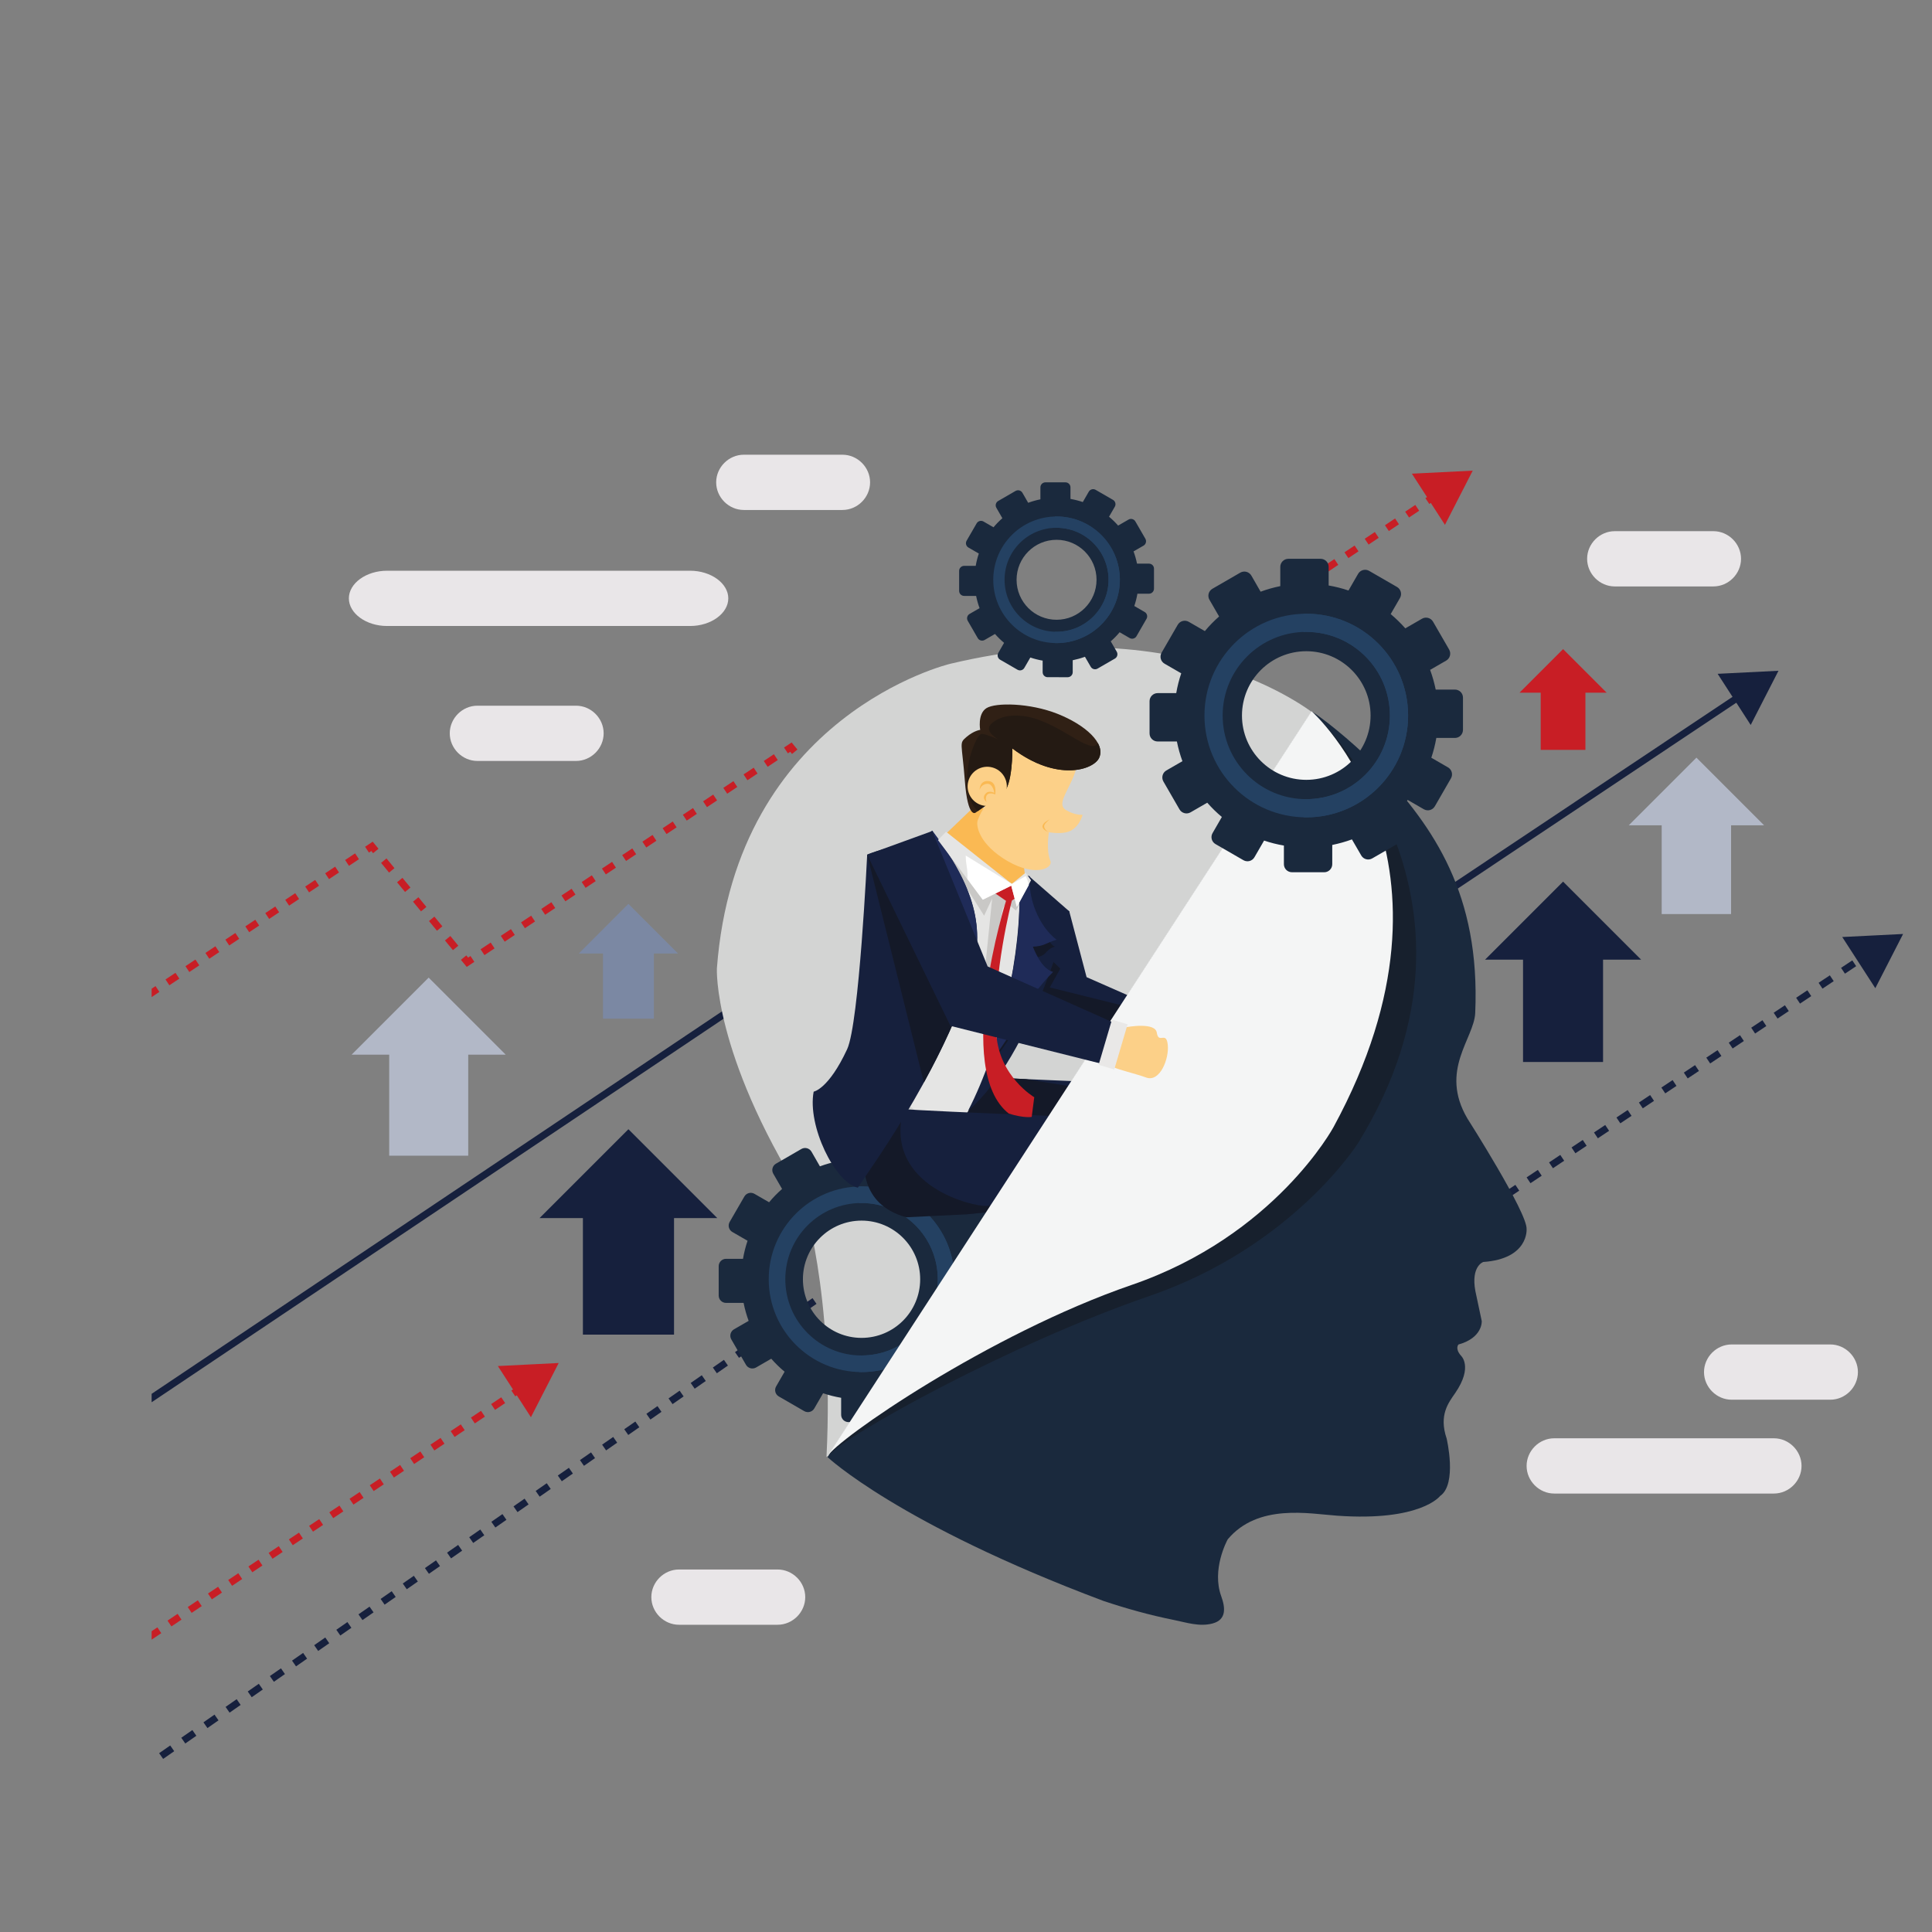 <?xml version="1.0" encoding="UTF-8" standalone="no"?>
<!-- Created with Inkscape (http://www.inkscape.org/) -->

<svg
   version="1.1"
   id="svg2"
   width="1066.667"
   height="1066.667"
   viewBox="0 0 1066.667 1066.667"
   sodipodi:docname="skills.eps"
   xmlns:inkscape="http://www.inkscape.org/namespaces/inkscape"
   xmlns:sodipodi="http://sodipodi.sourceforge.net/DTD/sodipodi-0.dtd"
   xmlns="http://www.w3.org/2000/svg"
   xmlns:svg="http://www.w3.org/2000/svg">
  <rect x="0" y="0" width="1066.667" height="1066.667" fill="#808080" stroke="none"/>
  <defs
     id="defs6">
    <clipPath
       clipPathUnits="userSpaceOnUse"
       id="clipPath18">
      <path
         d="M 628,714 V 6562 H 8000 V 714 Z"
         id="path16" />
    </clipPath>
  </defs>
  <sodipodi:namedview
     id="namedview4"
     pagecolor="#ffffff"
     bordercolor="#000000"
     borderopacity="0.25"
     inkscape:showpageshadow="2"
     inkscape:pageopacity="0.0"
     inkscape:pagecheckerboard="0"
     inkscape:deskcolor="#d1d1d1" />
  <g
     id="g8"
     inkscape:groupmode="layer"
     inkscape:label="ink_ext_XXXXXX"
     transform="matrix(1.333,0,0,-1.333,0,1066.667)">
    <g
       id="g10"
       transform="scale(0.1)">
      <g
         id="g12">
        <g
           id="g14"
           clip-path="url(#clipPath18)">
          <path
             d="m 7641.41,3969.28 -16.05,24.09 46.52,30.99 16.05,-24.09 -46.52,-30.99 m -93.02,-62 -16.06,24.09 46.52,31 16.04,-24.09 -46.5,-31 m -93.03,-61.99 -16.05,24.09 46.51,31 16.05,-24.09 -46.51,-31 m -93.04,-61.99 -16.04,24.09 46.51,30.99 16.05,-24.08 -46.52,-31 m -93.02,-61.99 -16.05,24.09 46.51,31 16.05,-24.09 -46.51,-31 m -93.03,-61.99 -16.04,24.09 46.5,30.99 16.05,-24.08 -46.51,-31 m -93.03,-61.99 -16.05,24.09 46.52,30.99 16.05,-24.08 -46.52,-31 m -93.03,-61.99 -16.05,24.09 46.52,30.99 16.05,-24.09 -46.52,-30.99 m -93.02,-61.99 -16.05,24.08 46.51,31 16.05,-24.08 -46.51,-31 m -93.03,-61.99 -16.05,24.08 46.51,31 16.04,-24.09 -46.5,-30.99 m -1071.46,-25.67 -35.52,43.15 22.34,18.4 35.53,-43.15 -22.35,-18.4 m -108.77,-17.2 -16.03,24.1 46.55,30.95 16.03,-24.1 -46.55,-30.95 m 1087.2,-19.13 -16.05,24.09 46.51,31 16.05,-24.09 -46.51,-31 m -1180.29,-42.78 -16.02,24.11 46.54,30.95 16.03,-24.1 -46.55,-30.96 m 272.92,-7.2 -35.53,43.15 22.35,18.41 35.52,-43.16 -22.34,-18.4 m 814.34,-12 -16.06,24.09 46.52,30.99 16.05,-24.09 -46.51,-30.99 m -1180.34,-42.7 -16.03,24.1 46.55,30.96 16.03,-24.1 -46.55,-30.96 m 1087.31,-19.3 -16.05,24.09 46.51,30.99 16.06,-24.08 -46.52,-31 m -650.26,-12.3 -35.53,43.15 22.34,18.4 35.54,-43.16 -22.35,-18.39 m -530.13,-30.31 -16.04,24.1 46.55,30.96 16.03,-24.1 -46.54,-30.96 m 1087.37,-19.38 -16.06,24.09 46.51,31 16.05,-24.09 -46.5,-31 m -486.19,-36.62 -35.53,43.16 22.34,18.4 35.54,-43.16 -22.35,-18.4 m -694.27,-5.9 -16.03,24.1 46.54,30.95 16.03,-24.1 -46.54,-30.95 m 1087.42,-19.47 -16.05,24.09 46.52,30.99 16.05,-24.08 -46.52,-31 m -1180.5,-42.44 -16.04,24.11 46.55,30.94 16.03,-24.1 -46.54,-30.95 m 858.4,-18.5 -35.52,43.16 22.34,18.4 35.53,-43.15 -22.35,-18.41 m 229.08,-1.05 -16.06,24.09 46.51,30.99 16.06,-24.08 -46.51,-31 m -1180.57,-42.35 -16.03,24.1 46.54,30.95 16.03,-24.1 -46.54,-30.95 m -1070.92,-18.64 -34.58,42 10.02,8.25 -8.35,11.97 12.19,8.49 43.07,-52.31 -22.35,-18.4 m 2158.45,-1 -16.05,24.09 46.52,30.99 16.05,-24.08 -46.52,-31 m -64.98,-23.26 -35.53,43.15 22.34,18.4 35.53,-43.15 -22.34,-18.4 m -2201.56,-1.16 -16.55,23.75 45.87,31.95 16.55,-23.76 -45.87,-31.94 m 1085.92,-17.85 -16.03,24.1 46.55,30.95 16.03,-24.1 -46.55,-30.95 m -906.78,-43.03 -35.53,43.15 22.35,18.4 35.53,-43.16 -22.35,-18.39 m -270.88,-3.01 -16.54,23.75 45.86,31.94 16.55,-23.75 -45.87,-31.94 m 1084.58,-15.86 -16.03,24.1 46.54,30.95 16.03,-24.11 -46.54,-30.94 m -1176.31,-48.04 -16.54,23.76 45.85,31.94 16.55,-23.75 -45.86,-31.95 m 1083.22,-13.87 -16.03,24.1 46.55,30.96 16.03,-24.11 -46.55,-30.95 m -649.55,-5.53 -35.53,43.16 22.35,18.39 35.53,-43.15 -22.35,-18.4 m -525.41,-44.48 -16.54,23.75 45.87,31.95 16.54,-23.76 -45.87,-31.94 m 1081.88,-11.89 -16.03,24.1 46.54,30.95 16.03,-24.1 -46.54,-30.95 m -485.42,-29.93 -35.53,43.15 22.35,18.4 35.52,-43.16 -22.34,-18.39 m -688.19,-22.08 -16.55,23.76 45.87,31.94 16.54,-23.75 -45.86,-31.95 m 1080.52,-9.9 -16.02,24.1 46.53,30.96 16.03,-24.11 -46.54,-30.95 m -1172.25,-53.99 -16.55,23.76 45.87,31.94 16.54,-23.75 -45.86,-31.95 m 850.97,-0.34 -35.53,43.16 22.35,18.39 35.53,-43.15 -22.35,-18.4 m 228.19,-7.58 -16.02,24.11 46.54,30.95 16.03,-24.1 -46.55,-30.96 m -1170.9,-55.97 -16.55,23.76 45.87,31.94 16.54,-23.75 -45.86,-31.95 m 1077.82,-5.93 -16.03,24.1 46.55,30.96 16.02,-24.11 -46.54,-30.95 m -64.05,-16.82 -35.53,43.15 22.35,18.4 35.53,-43.16 -22.35,-18.39 m -1105.5,-41.14 -16.55,23.75 45.86,31.95 16.55,-23.75 -45.86,-31.95 m -91.74,-63.89 -16.54,23.75 45.87,31.95 16.54,-23.75 -45.87,-31.95 m -91.73,-63.89 -16.55,23.75 45.87,31.95 16.54,-23.75 -45.86,-31.95 m -91.74,-63.89 -16.54,23.75 45.86,31.95 16.55,-23.76 -45.87,-31.94 m -91.74,-63.89 -16.54,23.75 45.87,31.94 16.54,-23.75 -45.87,-31.94 m -91.72,-63.89 -16.55,23.75 45.87,31.95 16.54,-23.76 -45.86,-31.94 m -91.74,-63.89 -16.55,23.75 45.87,31.95 16.55,-23.76 -45.87,-31.94 m -91.74,-63.89 -16.54,23.75 45.87,31.95 16.54,-23.76 -45.87,-31.94 m -91.73,-63.89 -16.54,23.75 45.86,31.94 16.54,-23.75 -45.86,-31.94 m -91.74,-63.89 -16.54,23.75 45.87,31.94 16.54,-23.75 -45.87,-31.94 m -91.73,-63.9 -16.54,23.76 45.86,31.94 16.55,-23.75 -45.87,-31.95 m -91.73,-63.88 -16.55,23.75 45.87,31.94 16.55,-23.75 -45.87,-31.94 m -91.74,-63.9 -16.55,23.75 45.87,31.95 16.55,-23.75 -45.87,-31.95 m -91.73,-63.89 -16.54,23.76 45.86,31.95 16.55,-23.76 -45.87,-31.95 m -91.74,-63.89 -16.54,23.76 45.87,31.94 16.54,-23.75 -45.87,-31.95 m -91.73,-63.89 -16.55,23.75 45.87,31.95 16.55,-23.75 -45.87,-31.95 m -91.74,-63.88 -16.54,23.75 45.87,31.94 16.54,-23.75 -45.87,-31.94 m -91.73,-63.9 -16.55,23.76 45.87,31.94 16.55,-23.75 -45.87,-31.95 m -91.73,-63.89 -16.55,23.75 45.87,31.95 16.55,-23.75 -45.87,-31.95 m -91.74,-63.89 -16.54,23.75 45.86,31.95 16.55,-23.75 -45.87,-31.95 m -91.73,-63.89 -16.55,23.76 45.87,31.94 16.54,-23.76 -45.86,-31.94 m -91.74,-63.89 -16.54,23.75 45.86,31.95 16.55,-23.75 -45.87,-31.95 m -91.73,-63.89 -16.55,23.75 45.87,31.95 16.54,-23.76 -45.86,-31.94 m -91.73,-63.89 -16.55,23.75 45.87,31.95 16.54,-23.76 -45.86,-31.94 m -91.74,-63.889 -16.54,23.75 45.86,31.949 16.55,-23.76 -45.87,-31.939 m -91.734,-63.891 -16.547,23.75 45.868,31.949 16.546,-23.758 -45.867,-31.941 m -91.734,-63.891 -16.539,23.75 45.863,31.942 16.543,-23.75 -45.867,-31.942 m -91.731,-63.898 -16.543,23.75 45.86,31.949 16.547,-23.75 -45.864,-31.949 m -91.738,-63.879 -16.543,23.75 45.871,31.949 16.539,-23.761 -45.867,-31.938 m -91.73,-63.902 -16.547,23.761 45.871,31.938 16.543,-23.75 -45.867,-31.949 m -91.739,-63.891 -16.539,23.75 45.864,31.953 16.546,-23.75 -45.871,-31.953 m -91.73,-63.887 -16.551,23.758 45.871,31.942 16.543,-23.75 -45.863,-31.95"
             style="fill:#16203d;fill-opacity:1;fill-rule:nonzero;stroke:none"
             id="path20" />
          <path
             d="m 1445.44,4415.86 -16.04,24.11 41.34,27.48 16.03,-24.1 z m -82.66,-54.97 -16.03,24.1 41.33,27.49 16.03,-24.1 z m -82.67,-54.98 -16.03,24.11 41.34,27.48 16.03,-24.1 z m -82.66,-54.97 -16.03,24.1 41.33,27.49 16.03,-24.1 z m -82.66,-54.97 -16.03,24.1 41.33,27.49 16.03,-24.1 z m -82.66,-54.98 -16.03,24.1 41.33,27.49 16.03,-24.1 z m -82.665,-54.97 -16.031,24.1 41.332,27.49 16.027,-24.1 z m -82.664,-54.98 -16.031,24.11 41.332,27.49 16.035,-24.11 z m -82.66,-54.97 -16.036,24.11 41.336,27.48 16.028,-24.1 z m -82.664,-54.97 -16.028,24.1 41.328,27.49 16.032,-24.11 z m -82.668,-54.98 -16.028,24.11 41.336,27.48 16.024,-24.1 z m -82.657,-54.97 -16.031,24.1 41.328,27.49 16.031,-24.1 z m -82.668,-54.97 -16.023,24.1 41.328,27.49 16.024,-24.1 z m -82.66,-54.98 -16.027,24.1 41.324,27.49 16.035,-24.1 z m -82.66,-54.97 -16.035,24.1 41.34,27.49 16.023,-24.1 z m -82.668,-54.98 -16.023,24.11 41.328,27.48 16.023,-24.1 z m -82.66,-54.97 -16.027,24.1 41.332,27.49 16.023,-24.1 z m -82.66,-54.97 -16.031,24.1 41.328,27.49 16.035,-24.11 z m -82.664,-54.98 -16.027,24.11 41.328,27.48 16.031,-24.1 z m -82.664,-54.97 -16.032,24.1 41.332,27.49 16.031,-24.1 z m -82.661,-54.97 -16.031,24.1 41.332,27.48 16.028,-24.09 z m -82.667,-54.98 -16.024,24.1 41.328,27.49 16.035,-24.1 -41.339,-27.49"
             style="fill:#c81e25;fill-opacity:1;fill-rule:nonzero;stroke:none"
             id="path22" />
          <path
             d="m 1545.34,4468.28 -7.46,9.06 -9.78,-6.51 -16.03,24.11 31.54,20.97 24.08,-29.24 -22.35,-18.39"
             style="fill:#c81e25;fill-opacity:1;fill-rule:nonzero;stroke:none"
             id="path24" />
          <path
             d="m 1611.47,4387.95 -33.06,40.16 22.34,18.4 33.07,-40.16 z m 66.13,-80.32 -33.06,40.16 22.34,18.4 33.07,-40.16 z m 66.13,-80.33 -33.07,40.17 22.35,18.39 33.07,-40.16 z m 66.13,-80.32 -33.06,40.16 22.35,18.4 33.06,-40.16 z m 66.13,-80.33 -33.07,40.17 22.35,18.39 33.06,-40.16 -22.34,-18.4"
             style="fill:#c81e25;fill-opacity:1;fill-rule:nonzero;stroke:none"
             id="path26" />
          <path
             d="m 1933.13,3997.25 -24.08,29.24 22.35,18.4 7.47,-9.06 9.77,6.5 16.03,-24.11 -31.54,-20.97"
             style="fill:#c81e25;fill-opacity:1;fill-rule:nonzero;stroke:none"
             id="path28" />
          <path
             d="m 3179.47,4826.1 -16.03,24.11 41.89,27.86 16.03,-24.11 z m -83.78,-55.71 -16.03,24.1 41.89,27.86 16.03,-24.1 z m -83.79,-55.72 -16.02,24.11 41.89,27.86 16.03,-24.11 z m -83.77,-55.71 -16.03,24.1 41.88,27.86 16.04,-24.1 z m -83.78,-55.72 -16.03,24.1 41.89,27.87 16.03,-24.11 z m -83.78,-55.72 -16.03,24.11 41.89,27.86 16.03,-24.1 z m -83.78,-55.71 -16.03,24.1 41.89,27.86 16.03,-24.1 z m -83.78,-55.72 -16.03,24.11 41.89,27.85 16.03,-24.1 z m -83.78,-55.71 -16.03,24.1 41.89,27.85 16.03,-24.09 z m -83.78,-55.72 -16.03,24.1 41.9,27.86 16.02,-24.1 z m -83.77,-55.71 -16.04,24.1 41.89,27.86 16.03,-24.1 z m -83.78,-55.72 -16.03,24.1 41.89,27.86 16.03,-24.1 z m -83.78,-55.72 -16.03,24.11 41.89,27.85 16.03,-24.1 z m -83.78,-55.71 -16.03,24.1 41.89,27.86 16.03,-24.1 z m -83.78,-55.72 -16.03,24.11 41.89,27.86 16.03,-24.11 -41.89,-27.86"
             style="fill:#c81e25;fill-opacity:1;fill-rule:nonzero;stroke:none"
             id="path30" />
          <path
             d="m 3280.48,4879.26 -7.46,9.07 -9.78,-6.51 -16.02,24.1 31.53,20.98 24.08,-29.24 -22.35,-18.4"
             style="fill:#c81e25;fill-opacity:1;fill-rule:nonzero;stroke:none"
             id="path32" />
          <path
             d="m 3346.61,4798.93 -33.06,40.17 22.35,18.4 33.06,-40.17 z m 66.13,-80.32 -33.06,40.16 22.35,18.4 33.06,-40.16 z m 66.13,-80.32 -33.06,40.16 22.34,18.4 33.07,-40.17 z m 66.13,-80.33 -33.07,40.16 22.35,18.4 33.06,-40.16 z m 66.13,-80.32 -33.07,40.16 22.35,18.4 33.07,-40.16 -22.35,-18.4"
             style="fill:#c81e25;fill-opacity:1;fill-rule:nonzero;stroke:none"
             id="path34" />
          <path
             d="m 3668.3,4408.2 -24.1,29.28 22.34,18.39 7.44,-9.03 9.73,6.5 16.1,-24.05 -31.51,-21.09"
             style="fill:#c81e25;fill-opacity:1;fill-rule:nonzero;stroke:none"
             id="path36" />
          <path
             d="m 5836.07,5858.57 -16.1,24.06 41.89,28.03 16.1,-24.06 z m -83.78,-56.05 -16.09,24.06 41.89,28.02 16.09,-24.05 z m -83.77,-56.05 -16.09,24.06 41.88,28.02 16.1,-24.05 z m -83.77,-56.05 -16.1,24.06 41.89,28.02 16.09,-24.05 z m -83.78,-56.05 -16.09,24.06 41.88,28.03 16.1,-24.06 z m -83.77,-56.04 -16.1,24.05 41.89,28.03 16.09,-24.06 z m -83.78,-56.06 -16.1,24.06 41.89,28.03 16.1,-24.07 z m -83.77,-56.05 -16.1,24.06 41.89,28.03 16.09,-24.06 z m -83.78,-56.05 -16.09,24.06 41.88,28.02 16.1,-24.05 z m -83.77,-56.05 -16.1,24.06 41.89,28.03 16.09,-24.06 z m -83.78,-56.05 -16.09,24.06 41.88,28.02 16.1,-24.06 z m -83.77,-56.05 -16.1,24.06 41.88,28.02 16.11,-24.06 z m -83.78,-56.05 -16.1,24.06 41.89,28.02 16.1,-24.06 z m -83.78,-56.05 -16.09,24.06 41.89,28.02 16.09,-24.06 z m -83.77,-56.05 -16.1,24.05 41.89,28.03 16.1,-24.06 z m -83.78,-56.05 -16.09,24.05 41.88,28.03 16.1,-24.06 z m -83.78,-56.05 -16.09,24.06 41.89,28.02 16.1,-24.06 z m -83.77,-56.05 -16.09,24.06 41.89,28.02 16.09,-24.06 z m -83.77,-56.05 -16.1,24.06 41.89,28.02 16.1,-24.05 z m -83.77,-56.06 -16.1,24.07 41.89,28.02 16.09,-24.06 z m -83.78,-56.05 -16.1,24.07 41.89,28.02 16.1,-24.05 z m -83.78,-56.05 -16.09,24.06 41.89,28.03 16.09,-24.06 z m -83.77,-56.05 -16.1,24.06 41.89,28.03 16.1,-24.06 z m -83.77,-56.05 -16.11,24.06 41.9,28.03 16.09,-24.06 z m -83.78,-56.05 -16.09,24.06 41.88,28.03 16.1,-24.06 z m -83.78,-56.05 -16.09,24.06 41.88,28.02 16.1,-24.05 -41.89,-28.03"
             style="fill:#c81e25;fill-opacity:1;fill-rule:nonzero;stroke:none"
             id="path38" />
          <path
             d="m 5919.84,5914.63 -16.09,24.05 20.63,13.8 16.09,-24.06 -20.63,-13.79"
             style="fill:#c81e25;fill-opacity:1;fill-rule:nonzero;stroke:none"
             id="path40" />
          <path
             d="m 5916.25,5934.15 -68.46,105.95 126,6.31 125.99,6.3 -57.54,-112.26 -57.53,-112.26 -68.46,105.96"
             style="fill:#c81e25;fill-opacity:1;fill-rule:nonzero;stroke:none"
             id="path42" />
          <path
             d="m 2050.33,2162.54 -16.1,24.06 41.89,28.02 16.1,-24.05 z m -83.78,-56.05 -16.1,24.06 41.89,28.02 16.1,-24.05 z m -83.77,-56.05 -16.1,24.06 41.89,28.02 16.1,-24.06 z m -83.78,-56.05 -16.09,24.06 41.88,28.02 16.1,-24.05 z m -83.78,-56.05 -16.08,24.06 41.89,28.02 16.08,-24.06 z m -83.76,-56.05 -16.1,24.06 41.89,28.02 16.09,-24.05 z m -83.78,-56.05 -16.1,24.06 41.89,28.02 16.1,-24.06 z m -83.77,-56.05 -16.1,24.06 41.89,28.03 16.09,-24.07 z m -83.78,-56.05 -16.1,24.05 41.89,28.03 16.1,-24.06 z m -83.77,-56.05 -16.1,24.06 41.88,28.02 16.1,-24.06 z m -83.78,-56.05 -16.1,24.05 41.89,28.03 16.1,-24.06 z m -83.78,-56.05 -16.09,24.05 41.88,28.03 16.1,-24.06 z m -83.77,-56.05 -16.09,24.05 41.88,28.03 16.09,-24.06 z m -83.776,-56.05 -16.098,24.05 41.891,28.03 16.093,-24.06 z m -83.774,-56.05 -16.097,24.05 41.887,28.03 16.093,-24.06 z m -83.781,-56.05 -16.094,24.05 41.887,28.03 16.098,-24.06 z m -83.765,-56.06 -16.106,24.06 41.891,28.03 16.097,-24.06 z m -83.782,-56.05 -16.097,24.06 41.886,28.03 16.102,-24.06 z m -83.773,-56.05 -16.094,24.07 41.891,28.02 16.094,-24.06 z m -83.774,-56.05 -16.093,24.06 41.883,28.03 16.093,-24.06 z m -83.777,-56.05 -16.094,24.07 41.887,28.01 16.094,-24.05 z m -83.777,-56.05 -16.09,24.06 41.887,28.02 16.09,-24.05 z m -83.77,-56.05 -16.097,24.062 41.886,28.02 16.102,-24.051 z m -83.773,-56.051 -16.102,24.062 41.891,28.02 16.094,-24.051 z M 39.73,817.328 23.633,841.391 65.519,869.41 81.617,845.359 Z M -44.043,761.281 -60.148,785.34 -18.258,813.359 -2.156,789.313 -44.043,761.281"
             style="fill:#c81e25;fill-opacity:1;fill-rule:nonzero;stroke:none"
             id="path44" />
          <path
             d="m 2134.11,2218.59 -16.1,24.06 20.62,13.8 16.1,-24.06 -20.62,-13.8"
             style="fill:#c81e25;fill-opacity:1;fill-rule:nonzero;stroke:none"
             id="path46" />
          <path
             d="m 2130.51,2238.11 -68.46,105.96 126,6.3 125.98,6.31 -57.53,-112.26 -57.53,-112.27 -68.46,105.96"
             style="fill:#c81e25;fill-opacity:1;fill-rule:nonzero;stroke:none"
             id="path48" />
          <path
             d="m 7182.64,5105.21 -68.46,105.96 125.99,6.31 126,6.31 -57.54,-112.27 -57.53,-112.26 -68.46,105.95"
             style="fill:#16203d;fill-opacity:1;fill-rule:nonzero;stroke:none"
             id="path50" />
          <path
             d="m 7698.74,4015.06 -68.46,105.96 125.99,6.3 125.99,6.31 -57.53,-112.26 -57.54,-112.26 -68.45,105.95"
             style="fill:#16203d;fill-opacity:1;fill-rule:nonzero;stroke:none"
             id="path52" />
          <path
             d="m 251.41,1941.61 -16.117,24.04 2964.407,1987.78 395.28,-480.13 1339.89,891.07 395.24,-480.07 1852.37,1235.98 16.07,-24.07 L 5324.4,3845.7 4929.13,4325.8 3589.25,3434.73 3194.03,3914.78 251.41,1941.61"
             style="fill:#16203d;fill-opacity:1;fill-rule:nonzero;stroke:none"
             id="path54" />
        </g>
      </g>
      <path
         d="m 5460.63,5032.2 c 0,0 -532.47,457.07 -1524.57,220.56 0,0 -888.38,-209.94 -966.86,-1262.25 0,0 -16.82,-348.11 353.12,-940.71 0,0 134.51,-401.26 100.89,-1081.55 l 1129.95,475.18 907.47,1618.26 v 970.51"
         style="fill:#d3d4d3;fill-opacity:1;fill-rule:nonzero;stroke:none"
         id="path56" />
      <path
         d="m 3568.4,2460.74 c -134.12,0 -242.84,108.79 -242.84,242.82 0,134.16 108.72,242.86 242.84,242.86 134.09,0 242.79,-108.7 242.79,-242.86 0,-134.03 -108.7,-242.82 -242.79,-242.82 m 561.3,340.86 h -72.62 c -5.28,25.6 -12.26,50.35 -21.11,74.39 l 60.72,35.01 c 14.5,8.42 19.5,27 11.18,41.69 L 4047,3058.06 c -8.51,14.51 -27.16,19.51 -41.58,11.12 l -63.13,-36.39 c -16.93,19.29 -35.43,37.31 -55.23,53.79 l 35.12,60.8 c 8.37,14.68 3.38,33.2 -11.18,41.65 l -105.37,60.86 c -14.48,8.31 -33.09,3.35 -41.54,-11.19 l -36.35,-63.02 c -24.2,8.25 -49.26,14.54 -74.89,18.96 v 70.28 c 0,16.75 -13.55,30.47 -30.44,30.47 h -121.59 c -16.97,0 -30.57,-13.72 -30.57,-30.47 v -72.71 c -25.48,-5.14 -50.26,-12.18 -74.32,-21 l -34.9,60.74 c -8.52,14.65 -27.11,19.55 -41.8,11.2 l -105.37,-60.96 c -14.51,-8.33 -19.46,-26.97 -11.09,-41.52 l 36.43,-63.1 c -19.3,-16.99 -37.42,-35.4 -53.78,-55.18 l -60.79,35.09 c -14.67,8.36 -33.22,3.3 -41.64,-11.22 l -60.95,-105.38 c -8.37,-14.53 -3.43,-33.17 11.19,-41.54 l 62.99,-36.37 c -8.18,-24.23 -14.51,-49.16 -18.88,-74.77 h -70.21 c -16.9,0 -30.5,-13.76 -30.5,-30.52 v -121.66 c 0,-16.82 13.6,-30.38 30.5,-30.38 h 72.67 c 5.09,-25.62 12.08,-50.53 20.93,-74.44 l -60.77,-35.06 c -14.55,-8.43 -19.4,-27.06 -11.13,-41.56 l 60.82,-105.34 c 8.37,-14.55 27.06,-19.59 41.64,-11.25 l 63.11,36.45 c 17.03,-19.35 35.48,-37.52 55.21,-53.87 l -35.08,-60.85 c -8.43,-14.54 -3.48,-33.19 11.07,-41.53 l 105.52,-60.91 c 14.55,-8.32 33.14,-3.36 41.46,11.15 l 36.47,63.03 c 24.18,-8.16 49.12,-14.51 74.8,-18.84 v -70.37 c 0,-16.83 13.6,-30.36 30.34,-30.36 l 121.83,-0.09 c 16.78,0 30.42,13.62 30.42,30.45 v 72.66 c 25.4,5.23 50.22,12.15 74.28,20.97 l 35.14,-60.61 c 8.42,-14.69 26.87,-19.59 41.49,-11.17 l 105.49,60.89 c 14.46,8.27 19.45,26.96 11.06,41.63 l -36.45,63.03 c 19.36,16.93 37.42,35.4 53.93,55.22 l 60.84,-35.15 c 14.62,-8.42 33.06,-3.41 41.58,11.14 l 60.82,105.45 c 8.39,14.54 3.38,33.19 -11.08,41.5 l -63.06,36.46 c 8.19,24.13 14.5,49.15 18.93,74.7 h 70.29 c 16.76,0 30.32,13.65 30.35,30.54 v 121.71 c 0.07,16.85 -13.62,30.38 -30.35,30.38"
         style="fill:#1a293d;fill-opacity:1;fill-rule:nonzero;stroke:none"
         id="path58" />
      <path
         d="m 3568.4,2387.85 c -174.42,0 -315.79,141.39 -315.79,315.71 0,174.42 141.37,315.81 315.79,315.81 174.37,0 315.69,-141.39 315.69,-315.81 0,-174.32 -141.32,-315.71 -315.69,-315.71 m -0.05,700.17 c -212.36,0 -384.45,-172.12 -384.45,-384.5 0,-212.21 172.09,-384.43 384.45,-384.43 212.36,0 384.52,172.22 384.52,384.43 0,212.38 -172.16,384.5 -384.52,384.5"
         style="fill:#244162;fill-opacity:1;fill-rule:nonzero;stroke:none"
         id="path60" />
      <path
         d="m 3568.35,3088.02 c -3.62,0 -7.06,-0.08 -10.56,-0.21 v -68.79 c 3.5,0.19 6.94,0.35 10.61,0.35 174.37,0 315.69,-141.39 315.69,-315.81 0,-174.32 -141.32,-315.71 -315.69,-315.71 -3.67,0 -7.11,0.15 -10.61,0.3 v -68.82 c 3.5,-0.05 6.94,-0.24 10.56,-0.24 212.36,0 384.52,172.22 384.52,384.43 0,212.38 -172.16,384.5 -384.52,384.5"
         style="fill:#244162;fill-opacity:1;fill-rule:nonzero;stroke:none"
         id="path62" />
      <path
         d="m 4946.5,3579.28 -6.11,182 -439.93,193.56 -71.75,272.63 c 1.91,0.96 -293.94,145.8 -291.96,146.71 -156.51,-34.86 -112.11,87.9 -112.11,87.9 l 344.82,-709.04 577.04,-173.76"
         style="fill:#16203d;fill-opacity:1;fill-rule:nonzero;stroke:none"
         id="path64" />
      <path
         d="m 4919.75,3770.36 -571.75,141.75 43.57,78.14 -95.02,92.35 -63.08,-49.93 v -157.78 c 0,0 56.01,-79.94 84.31,-88.21 28.3,-8.27 350.08,-115.79 352.53,-117.17 2.45,-1.38 196.72,-66.3 196.72,-66.3 l 52.72,167.15"
         style="fill:#141928;fill-opacity:1;fill-rule:nonzero;stroke:none"
         id="path66" />
      <path
         d="m 4935.16,3653.51 c -6.96,-19.06 -3.94,-47.55 -13.72,-68.61 25.61,-13.63 92.95,-27.86 142.72,-45.9 56.85,-20.63 95.74,78.66 89.11,136.5 -3.47,30.28 -13.48,29.09 -23.39,27.9 -9.2,-1.1 -18.32,-2.21 -22.04,21.84 -6.48,41.88 -111.48,26.52 -142.75,19.05 -4.62,-31.13 -17.14,-62.15 -29.93,-90.78"
         style="fill:#fcd088;fill-opacity:1;fill-rule:nonzero;stroke:none"
         id="path68" />
      <path
         d="m 4986.99,3759.33 -55.25,-187.03 -64.71,19.57 55.23,187.03 64.73,-19.57"
         style="fill:#e9e8e7;fill-opacity:1;fill-rule:nonzero;stroke:none"
         id="path70" />
      <path
         d="m 4619.83,2292.23 c 4.43,-11.4 8.37,-17.75 11.63,-18.02 39.62,-3.25 32.35,-78.76 45.73,-86.22 65.75,-36.64 318.86,-154.67 341.19,-94.44 22.31,60.22 -213.47,196.74 -213.47,196.74 l -0.37,3.56 c -61.76,-6.54 -127.18,-2.57 -184.71,-1.62"
         style="fill:#11100e;fill-opacity:1;fill-rule:nonzero;stroke:none"
         id="path72" />
      <path
         d="m 3787.35,3349.77 2.38,6.79 c 203.21,219.83 82.96,152.78 181.19,190.86 C 3967.3,3541.06 5186,3494.7 5186,3494.7 L 4817.08,2319.78 c -39.19,-73.56 -187.63,-83.76 -205.82,-48.22 -15.08,108 205.13,899.73 205.13,899.73 l -598.03,-60.2 -431.01,238.68"
         style="fill:#16203d;fill-opacity:1;fill-rule:nonzero;stroke:none"
         id="path74" />
      <path
         d="m 3787.35,3349.77 2.38,6.79 c 203.21,219.83 184.44,147.12 282.67,185.21 l 176.25,-9.29 771.22,-124 c 0,0 -312.8,-939.05 -297.72,-1047.04 9.65,-18.87 55.98,-24.85 103.21,-15.31 l -8.28,-26.35 c -39.19,-73.56 -187.63,-83.76 -205.82,-48.22 -15.08,108 205.13,899.73 205.13,899.73 l -598.03,-60.2 -431.01,238.68"
         style="fill:#141928;fill-opacity:1;fill-rule:nonzero;stroke:none"
         id="path76" />
      <path
         d="m 4096.56,4453.52 -215.62,54.43 c 44.27,-193.05 -32.38,-425.34 -74.89,-620.8 -25.23,-110.39 -57.49,-214.55 -90.82,-322.76 -24.92,-87.11 22.25,-119.31 22.25,-119.31 l 211.3,-166.23 c 26.32,7.94 26.95,124 158.99,239.45 0,0 -18.43,66.66 138.62,287.74 19.3,27.18 5.13,43.53 22.88,72.12 70.34,465.02 36.01,419.33 -172.71,575.36"
         style="fill:#e5e5e4;fill-opacity:1;fill-rule:nonzero;stroke:none"
         id="path78" />
      <path
         d="m 4130.4,4642.5 -93.83,20.32 c 0,0 -109.73,-106.19 -133.09,-127.43 -23.36,-21.23 277.81,-215.39 277.81,-215.39 0,0 8.24,17.74 66.51,41.78 0,0 -11.21,65.67 -5.08,72.53 37.11,41.58 -112.32,208.19 -112.32,208.19"
         style="fill:#fab953;fill-opacity:1;fill-rule:nonzero;stroke:none"
         id="path80" />
      <path
         d="m 4400.82,2153.28 c 4.43,-11.39 8.37,-17.74 11.63,-18.01 39.63,-3.26 32.35,-78.77 45.73,-86.23 65.76,-36.64 318.87,-154.67 341.19,-94.43 22.31,60.22 -213.47,196.74 -213.47,196.74 l -0.37,3.55 c -61.76,-6.54 -127.19,-2.56 -184.71,-1.62"
         style="fill:#11100e;fill-opacity:1;fill-rule:nonzero;stroke:none"
         id="path82" />
      <path
         d="m 3999.35,2972.14 598.02,60.21 c 0,0 -220.2,-791.73 -205.13,-899.73 18.19,-35.55 166.63,-25.35 205.83,48.22 l 368.92,1174.91 c 0,0 -1218.7,46.36 -1215.09,52.73 -98.22,-38.09 22.02,28.97 -181.18,-190.86 l -2.38,-6.79 431.01,-238.69"
         style="fill:#16203d;fill-opacity:1;fill-rule:nonzero;stroke:none"
         id="path84" />
      <path
         d="m 4684.12,3170.95 c -16.71,-47.62 -216.18,-128.06 -263.4,-141.79 -10.92,-4.31 -23.51,-3.37 -36.59,-2.42 -7.5,0.54 -15.16,1.08 -22.75,0.62 -97.87,-2.34 -183.65,-16.63 -276.64,-19.85 -53.86,-3.62 -408.84,80.03 -348.31,377.04 5.67,27.85 -24.65,-25.7 -64.15,-79.25 -32.65,-44.25 -71.57,-88.51 -101.63,-86.82 14.93,-26.18 -18.99,-201.27 182.28,-258.24 l 246.42,11.9 604.27,58.3 -63.37,-206.18 c 0,0 108.14,244.88 143.87,346.69"
         style="fill:#141928;fill-opacity:1;fill-rule:nonzero;stroke:none"
         id="path86" />
      <path
         d="m 3900.37,4486.75 175.69,-277.26 33.34,71.41 c 0,0 -49.63,-485.02 -47.11,-483.41 2.54,1.62 91.85,443.7 91.85,443.7 l 15.27,21.89 38.72,-32.45 59.97,110.44 -18.84,33.3 -94.06,-54.77 c 0,0 -74.72,-0.44 -77.94,0.82 -3.21,1.27 -176.89,166.33 -176.89,166.33"
         style="fill:#c9c8c6;fill-opacity:1;fill-rule:nonzero;stroke:none"
         id="path88" />
      <path
         d="m 4019.32,3950.4 c 66.72,204.48 14.3,381.23 -158.07,609.63 l -269.57,-97.95 c 0,0 -33.04,-698.33 -82.96,-805.76 -77.28,-166.3 -138.67,-175.73 -138.67,-175.73 -26.9,-141.84 88.53,-376.76 182.74,-397.66 33.94,53.81 332.43,456.49 466.53,867.47"
         style="fill:#16203d;fill-opacity:1;fill-rule:nonzero;stroke:none"
         id="path90" />
      <path
         d="m 3861.36,4561.81 -33.27,-26.37 c 85.68,-172.06 -8.08,-246.73 -8.08,-246.73 l 121.71,-92.27 -109.57,-32.46 c 0,0 118.78,-265.04 54.4,-526.69 0,0 100.08,214.34 132.89,314.89 66.72,204.48 14.29,381.23 -158.08,609.63"
         style="fill:#1f2b58;fill-opacity:1;fill-rule:nonzero;stroke:none"
         id="path92" />
      <path
         d="m 4019.32,3950.4 c -49.17,-150.72 -120.46,-300.29 -192.7,-431.98 l -234.94,943.66 c 0,0 270.13,-243.71 452.88,-396.01 -4,-37.91 -12.38,-76.27 -25.24,-115.67"
         style="fill:#141928;fill-opacity:1;fill-rule:nonzero;stroke:none"
         id="path94" />
      <path
         d="m 4258.68,4375.93 -37.18,-34.87 c 12.3,-281.59 -74.96,-673.64 -212.01,-939.85 269.34,232.46 419.22,826.26 419.22,826.26 l -170.03,148.46"
         style="fill:#16203d;fill-opacity:1;fill-rule:nonzero;stroke:none"
         id="path96" />
      <path
         d="m 4277.76,3844.21 c 19.25,27.44 38.49,122.38 38.49,122.38 0,0 -6.96,25.74 -23.92,70.91 44.3,4.76 34.44,30.53 77.2,44.04 -26.35,6.58 -44.63,75.65 -58.07,97.7 -47.37,-2.75 -35.85,-46.13 -84.55,-48.98 -1.76,-202.46 13.38,-321.19 -129.5,-535.75 46.97,36.87 120.46,171.01 180.35,249.7"
         style="fill:#141928;fill-opacity:1;fill-rule:nonzero;stroke:none"
         id="path98" />
      <path
         d="m 4132.37,3643.02 c 91.97,127.46 119.41,223.88 229.55,333.46 -41.01,10.87 -68.02,65.1 -83.95,104.43 47.72,2.35 52.42,14.92 98.09,28.95 -75.65,57.88 -119.53,175.56 -110.23,264.32 l -44.33,-33.12 c 11.35,-259.67 -47.26,-499.07 -129.63,-757.01 7.47,23.38 28.84,39.31 40.5,58.97"
         style="fill:#1f2b58;fill-opacity:1;fill-rule:nonzero;stroke:none"
         id="path100" />
      <path
         d="m 4193.97,4938.05 c 0,0 91.22,58.42 180.27,1.48 89.05,-56.91 99.8,-89.89 69.7,-159.35 -30.12,-69.44 -65.37,-112.2 -27.59,-134.09 37.79,-21.88 67.58,-18.75 67.58,-18.75 0,0 -14.73,-61.37 -68.41,-72.78 -32.35,-6.88 -71.13,0.36 -71.13,0.36 0,0 -12.55,-73.61 5.74,-117.4 14.15,-33.85 -72.38,-74.16 -201.68,13.73 -96.28,65.47 -106.48,133.89 -98.93,153.67 11.04,28.9 16.18,34.43 27.42,54.45 11.23,20.02 117.03,278.68 117.03,278.68"
         style="fill:#fcd088;fill-opacity:1;fill-rule:nonzero;stroke:none"
         id="path102" />
      <path
         d="m 4193.08,4902.06 c 0,0 2.54,-157.6 -41.67,-188.38 -44.22,-30.77 -110.68,-77.51 -110.68,-77.51 0,0 -32.27,-26.63 -44.44,131.06 -12.51,162.02 -24.96,154.98 6.18,181.91 31.14,26.93 57.24,29.81 57.24,29.81 0,0 -11.88,65.85 25.76,89.89 37.62,24.04 179.61,22.19 294.55,-23.37 114.94,-45.52 200.12,-121.97 172.37,-182.37 -22.84,-49.72 -174.66,-100.74 -359.31,38.96"
         style="fill:#302015;fill-opacity:1;fill-rule:nonzero;stroke:none"
         id="path104" />
      <path
         d="m 4546.69,4925.1 c -23.25,-56.17 -155.49,82.87 -292.05,108.67 -58.04,10.97 -113.54,2.92 -148.4,-29.08 -34.87,-31.98 29.64,-65.65 29.64,-65.65 0,0 -48.37,21.41 -68.01,23.3 -19.62,1.88 -46.98,-75.53 -54.11,-112.32 -6.19,-31.93 -28.91,-145.41 35.93,-207.54 19.61,13.77 67.38,47.29 101.72,71.2 44.21,30.78 41.67,188.38 41.67,188.38 184.65,-139.7 336.47,-88.68 359.31,-38.96 8.97,19.52 6.14,40.71 -5.7,62"
         style="fill:#241a13;fill-opacity:1;fill-rule:nonzero;stroke:none"
         id="path106" />
      <path
         d="m 4167.52,4724.6 c -11.28,-43.43 -55.61,-69.49 -99.02,-58.21 -43.41,11.27 -69.48,55.61 -58.19,99.03 11.27,43.39 55.6,69.46 99.01,58.18 43.42,-11.28 69.46,-55.6 58.2,-99"
         style="fill:#fcd088;fill-opacity:1;fill-rule:nonzero;stroke:none"
         id="path108" />
      <path
         d="m 4086.97,4679.89 c 0,0 -25.8,16.35 -1.66,37.9 12.19,10.89 32.9,0.4 32.9,0.4 0,0 -5.34,40.14 -30.76,37.37 -25.4,-2.78 -30.12,-25.82 -30.12,-25.82 0,0 -1.03,40.3 36.53,37.36 37.55,-2.94 28.18,-55.43 28.18,-55.43 0,0 -34.24,15.7 -38.3,-13.07 -1.78,-12.51 3.23,-18.71 3.23,-18.71"
         style="fill:#fab953;fill-opacity:1;fill-rule:nonzero;stroke:none"
         id="path110" />
      <path
         d="m 4342.13,4555.51 c 0,0 -27.87,16.76 -13,35.16 8.59,10.65 18.87,17.64 18.87,17.64 0,0 -63.88,-27.48 -5.87,-52.8"
         style="fill:#fab953;fill-opacity:1;fill-rule:nonzero;stroke:none"
         id="path112" />
      <path
         d="m 4100.42,4316.67 66.43,-45.86 c 0,0 -220.1,-699.81 11.68,-881.25 63.42,-19.59 94.61,-13.63 94.61,-13.63 l 10.54,81.6 c 0,0 -145.63,85.35 -157.04,262.25 -15.92,246.88 64.35,552.14 64.35,552.14 l 54.13,38.81 -66.99,29.43 -77.71,-23.49"
         style="fill:#c81e25;fill-opacity:1;fill-rule:nonzero;stroke:none"
         id="path114" />
      <path
         d="m 3918.27,4557.07 272.55,-216.15 57.07,46.7 22.41,-31.48 -58.73,-110.46 -23.15,88.07 -117.93,-58.2 -185.41,247.01 33.19,34.51"
         style="fill:#e5e5e4;fill-opacity:1;fill-rule:nonzero;stroke:none"
         id="path116" />
      <path
         d="m 4190.82,4340.92 -191.05,117.52 c 1.1,-46.23 9.44,-52.13 6.96,-97.16 l 63.76,-85.73 117.93,58.2 23.15,-88.07 49.26,89.78 c 2.06,5.51 -12.28,38.03 -12.28,38.03 l -57.73,-32.57"
         style="fill:#ffffff;fill-opacity:1;fill-rule:nonzero;stroke:none"
         id="path118" />
      <path
         d="m 3427.56,1966.89 2006.21,3088.12 c 73.63,-47.26 211.36,-165.67 280.63,-240.2 222.65,-239.5 417.42,-516.46 395.67,-1008.44 -4.55,-106.22 -149.62,-237.16 -32.59,-436.65 0,0 249.47,-391.22 245.37,-458.54 0,0 9.7,-122.79 -179.29,-136.07 0,0 -51.93,-16.95 -32.9,-120.17 l 26.43,-124.49 c 0,0 5.24,-68.9 -96.53,-97.22 0,0 -15.28,-16.49 10.08,-45.61 0,0 52.03,-45.62 -23.43,-155.36 -27.08,-39.4 -68.67,-90.31 -35.55,-188.18 0,0 45.13,-189.23 -27.41,-238.55 0,0 -79.97,-105.88 -426.1,-81.26 -115.43,7.98 -327.5,51.68 -453.09,-97.82 -4.11,-7.53 -66.99,-125.61 -27.03,-235.49 17.31,-47.66 22.59,-97.65 -35.98,-113.15 -54.34,-14.37 -107.82,4.03 -160.59,14.66 -99.1,19.95 -196.12,46.96 -291.57,78.88 -848.52,318.34 -1142.33,595.54 -1142.33,595.54"
         style="fill:#1a293d;fill-opacity:1;fill-rule:nonzero;stroke:none"
         id="path120" />
      <path
         d="m 3427.56,1966.89 c 0.68,1.33 1.6,2.79 2.75,4.35 l 0.1,0.04 -2.85,-4.39"
         style="fill:#c5c4c2;fill-opacity:1;fill-rule:nonzero;stroke:none"
         id="path122" />
      <path
         d="m 3430.31,1971.24 c 0.18,0.24 0.35,0.47 0.54,0.71 l -0.44,-0.67 -0.1,-0.04"
         style="fill:#9e9f9f;fill-opacity:1;fill-rule:nonzero;stroke:none"
         id="path124" />
      <path
         d="m 3427.56,1966.89 v 0 l 2.85,4.39 0.44,0.67 v 0 l -3.29,-5.06 m 3.29,5.06 2002.92,3083.06 c 0,0 828.3,-754.14 190.72,-1788.14 0,0 -269.94,-428.6 -864.32,-632.91 C 4182.42,2435.35 3493.96,2054.1 3430.85,1971.95"
         style="fill:#17202d;fill-opacity:1;fill-rule:nonzero;stroke:none"
         id="path126" />
      <path
         d="m 5432.32,5056.37 c 0,0 692.85,-615.29 91.03,-1722.34 0,0 -241.48,-449.51 -835.85,-653.82 -590.7,-203.06 -1226.02,-641.92 -1261.49,-711.96 l 2006.31,3088.12"
         style="fill:#f4f5f5;fill-opacity:1;fill-rule:nonzero;stroke:none"
         id="path128" />
      <path
         d="m 5410.4,4772.03 c -147.12,0 -266.38,119.32 -266.38,266.34 0,147.16 119.26,266.39 266.38,266.39 147.09,0 266.32,-119.23 266.32,-266.39 0,-147.02 -119.23,-266.34 -266.32,-266.34 z m 615.68,373.87 h -79.64 c -5.79,28.09 -13.45,55.24 -23.16,81.6 l 66.61,38.41 c 15.91,9.24 21.38,29.62 12.25,45.73 l -66.76,115.58 c -9.34,15.92 -29.78,21.4 -45.61,12.21 l -69.24,-39.93 c -18.57,21.16 -38.86,40.93 -60.58,59.01 l 38.52,66.69 c 9.18,16.09 3.7,36.41 -12.26,45.68 l -115.59,66.77 c -15.88,9.11 -36.3,3.67 -45.56,-12.29 l -39.87,-69.12 c -26.55,9.04 -54.04,15.94 -82.15,20.8 v 77.09 c 0,18.37 -14.88,33.41 -33.38,33.41 h -133.38 c -18.61,0 -33.54,-15.04 -33.54,-33.41 v -79.75 c -27.95,-5.64 -55.13,-13.37 -81.52,-23.04 l -38.29,66.63 c -9.33,16.06 -29.73,21.43 -45.85,12.28 l -115.58,-66.87 c -15.9,-9.14 -21.33,-29.59 -12.15,-45.55 l 39.95,-69.21 c -21.17,-18.63 -41.05,-38.83 -58.99,-60.53 l -66.68,38.49 c -16.1,9.17 -36.44,3.63 -45.67,-12.31 l -66.87,-115.58 c -9.18,-15.94 -3.75,-36.39 12.29,-45.57 l 69.08,-39.9 c -8.97,-26.57 -15.91,-53.91 -20.71,-82 h -77.01 c -18.54,0 -33.46,-15.1 -33.46,-33.49 V 4964.3 c 0,-18.47 14.92,-33.35 33.46,-33.35 h 79.73 c 5.57,-28.1 13.24,-55.42 22.94,-81.64 l -66.66,-38.47 c -15.96,-9.24 -21.28,-29.68 -12.2,-45.58 l 66.71,-115.55 c 9.18,-15.96 29.68,-21.49 45.67,-12.34 l 69.24,39.98 c 18.67,-21.22 38.9,-41.14 60.56,-59.09 l -38.5,-66.74 c -9.23,-15.96 -3.8,-36.4 12.15,-45.56 l 115.75,-66.81 c 15.95,-9.14 36.35,-3.68 45.48,12.22 l 40.01,69.14 c 26.52,-8.94 53.87,-15.91 82.05,-20.66 v -77.19 c 0,-18.46 14.91,-33.3 33.27,-33.3 l 133.63,-0.1 c 18.41,0 33.38,14.94 33.38,33.4 v 79.7 c 27.86,5.74 55.09,13.33 81.47,23 l 38.55,-66.47 c 9.23,-16.12 29.47,-21.5 45.51,-12.26 l 115.72,66.79 c 15.85,9.08 21.33,29.57 12.12,45.66 l -39.98,69.14 c 21.23,18.57 41.05,38.84 59.15,60.57 l 66.74,-38.56 c 16.04,-9.23 36.28,-3.73 45.6,12.23 l 66.72,115.66 c 9.21,15.95 3.7,36.41 -12.15,45.53 l -69.17,39.99 c 8.98,26.47 15.92,53.92 20.76,81.94 h 77.09 c 18.39,0 33.29,14.97 33.31,33.5 v 133.5 c 0.08,18.48 -14.94,33.32 -33.31,33.32"
         style="fill:#1a293d;fill-opacity:1;fill-rule:nonzero;stroke:none"
         id="path130" />
      <path
         d="m 5410.4,4692.07 c -191.32,0 -346.4,155.09 -346.4,346.3 0,191.32 155.08,346.42 346.4,346.42 191.27,0 346.29,-155.1 346.29,-346.42 0,-191.21 -155.02,-346.3 -346.29,-346.3 z m -0.05,768.01 c -232.95,0 -421.71,-188.79 -421.71,-421.75 0,-232.78 188.76,-421.68 421.71,-421.68 232.94,0 421.78,188.9 421.78,421.68 0,232.96 -188.84,421.75 -421.78,421.75"
         style="fill:#244162;fill-opacity:1;fill-rule:nonzero;stroke:none"
         id="path132" />
      <path
         d="m 5410.35,5460.08 c -3.97,0 -7.74,-0.08 -11.58,-0.22 v -75.46 c 3.84,0.2 7.61,0.39 11.63,0.39 191.27,0 346.29,-155.1 346.29,-346.42 0,-191.21 -155.02,-346.3 -346.29,-346.3 -4.02,0 -7.79,0.17 -11.63,0.32 v -75.49 c 3.84,-0.05 7.61,-0.25 11.58,-0.25 232.94,0 421.78,188.9 421.78,421.68 0,232.96 -188.84,421.75 -421.78,421.75"
         style="fill:#244162;fill-opacity:1;fill-rule:nonzero;stroke:none"
         id="path134" />
      <path
         d="m 4376.1,5435.05 c -91.45,0 -165.6,74.19 -165.6,165.59 0,91.48 74.15,165.61 165.6,165.61 91.45,0 165.57,-74.13 165.57,-165.61 0,-91.4 -74.12,-165.59 -165.57,-165.59 z m 382.77,232.44 h -49.51 c -3.61,17.47 -8.37,34.34 -14.4,50.73 l 41.41,23.87 c 9.88,5.75 13.29,18.42 7.61,28.44 l -41.5,71.85 c -5.8,9.9 -18.52,13.3 -28.35,7.59 l -43.05,-24.82 c -11.54,13.16 -24.16,25.44 -37.67,36.68 l 23.95,41.46 c 5.71,10.01 2.3,22.64 -7.62,28.4 l -71.86,41.51 c -9.87,5.67 -22.57,2.28 -28.32,-7.64 l -24.79,-42.97 c -16.51,5.62 -33.6,9.91 -51.07,12.93 v 47.93 c 0,11.42 -9.25,20.77 -20.75,20.77 h -82.92 c -11.58,0 -20.85,-9.35 -20.85,-20.77 v -49.58 c -17.38,-3.51 -34.28,-8.31 -50.68,-14.33 l -23.81,41.43 c -5.8,9.98 -18.48,13.32 -28.5,7.63 l -71.85,-41.57 c -9.9,-5.68 -13.27,-18.39 -7.56,-28.32 l 24.84,-43.03 c -13.17,-11.58 -25.53,-24.14 -36.68,-37.62 l -41.45,23.93 c -10.01,5.7 -22.66,2.25 -28.4,-7.65 l -41.56,-71.86 c -5.72,-9.91 -2.34,-22.63 7.62,-28.34 l 42.96,-24.8 c -5.58,-16.51 -9.89,-33.51 -12.87,-50.98 h -47.88 c -11.53,0 -20.81,-9.39 -20.81,-20.82 v -82.95 c 0,-11.48 9.28,-20.73 20.81,-20.73 h 49.56 c 3.47,-17.47 8.23,-34.46 14.27,-50.76 l -41.45,-23.91 c -9.92,-5.75 -13.22,-18.45 -7.59,-28.35 l 41.48,-71.83 c 5.71,-9.92 18.46,-13.36 28.39,-7.67 l 43.05,24.86 c 11.61,-13.2 24.19,-25.59 37.65,-36.74 l -23.93,-41.49 c -5.74,-9.93 -2.37,-22.63 7.55,-28.33 l 71.96,-41.53 c 9.92,-5.68 22.59,-2.29 28.27,7.6 l 24.88,42.98 c 16.48,-5.56 33.49,-9.89 51,-12.84 v -47.99 c 0,-11.48 9.27,-20.71 20.69,-20.71 l 83.08,-0.06 c 11.44,0 20.75,9.29 20.75,20.77 v 49.55 c 17.31,3.57 34.24,8.28 50.65,14.3 l 23.96,-41.33 c 5.74,-10.02 18.32,-13.36 28.29,-7.62 l 71.94,41.52 c 9.87,5.65 13.27,18.39 7.54,28.39 l -24.85,42.98 c 13.2,11.55 25.52,24.14 36.78,37.66 l 41.48,-23.97 c 9.97,-5.75 22.55,-2.32 28.36,7.6 l 41.47,71.91 c 5.73,9.91 2.31,22.63 -7.55,28.3 l -43,24.86 c 5.57,16.46 9.89,33.52 12.9,50.94 h 47.93 c 11.43,0 20.69,9.31 20.7,20.83 v 83 c 0.05,11.49 -9.28,20.71 -20.7,20.71"
         style="fill:#1a293d;fill-opacity:1;fill-rule:nonzero;stroke:none"
         id="path136" />
      <path
         d="m 4376.1,5385.35 c -118.94,0 -215.34,96.42 -215.34,215.29 0,118.94 96.4,215.36 215.34,215.36 118.91,0 215.29,-96.42 215.29,-215.36 0,-118.87 -96.38,-215.29 -215.29,-215.29 z m -0.04,477.46 c -144.81,0 -262.15,-117.37 -262.15,-262.2 0,-144.71 117.34,-262.15 262.15,-262.15 144.83,0 262.23,117.44 262.23,262.15 0,144.83 -117.4,262.2 -262.23,262.2"
         style="fill:#244162;fill-opacity:1;fill-rule:nonzero;stroke:none"
         id="path138" />
      <path
         d="m 4376.06,5862.81 c -2.45,0 -4.8,-0.05 -7.18,-0.13 v -46.92 c 2.38,0.13 4.73,0.24 7.22,0.24 118.91,0 215.29,-96.42 215.29,-215.36 0,-118.87 -96.38,-215.29 -215.29,-215.29 -2.49,0 -4.84,0.1 -7.22,0.2 v -46.94 c 2.38,-0.02 4.73,-0.15 7.18,-0.15 144.83,0 262.23,117.44 262.23,262.15 0,144.83 -117.4,262.2 -262.23,262.2"
         style="fill:#244162;fill-opacity:1;fill-rule:nonzero;stroke:none"
         id="path140" />
      <path
         d="m 4629.84,3579.28 -6.13,182 -533.07,237.9 -229.39,560.85 c 1.91,0.96 -84.58,-46.7 -82.6,-45.79 -156.5,-34.85 -186.97,-52.16 -186.97,-52.16 l 344.82,-709.04 693.34,-173.76"
         style="fill:#16203d;fill-opacity:1;fill-rule:nonzero;stroke:none"
         id="path142" />
      <path
         d="m 4618.49,3653.52 c -6.96,-19.07 -3.94,-47.56 -13.72,-68.62 25.61,-13.63 92.95,-27.86 142.71,-45.9 56.86,-20.63 95.75,78.66 89.12,136.5 -6.69,58.38 -37.69,-0.22 -45.43,49.74 -6.49,41.88 -111.48,26.52 -142.75,19.05 -4.62,-31.14 -17.14,-62.15 -29.93,-90.77"
         style="fill:#fcd088;fill-opacity:1;fill-rule:nonzero;stroke:none"
         id="path144" />
      <path
         d="m 4670.31,3759.33 -55.25,-187.03 -64.7,19.57 55.24,187.03 64.71,-19.57"
         style="fill:#e9e8e7;fill-opacity:1;fill-rule:nonzero;stroke:none"
         id="path146" />
      <path
         d="m 1939.29,3215.25 h -327.25 l -0.01,418.56 h -155.61 l 319.05,319.05 319.05,-319.05 h -155.23 v -418.56"
         style="fill:#b2b8c7;fill-opacity:1;fill-rule:nonzero;stroke:none"
         id="path148" />
      <path
         d="m 2970.73,2956.98 -367.97,367.97 -367.97,-367.97 h 179.48 v -482.73 h 377.43 l 0.01,482.74 179.02,-0.01"
         style="fill:#16203d;fill-opacity:1;fill-rule:nonzero;stroke:none"
         id="path150" />
      <path
         d="m 2708.32,3783.02 h -210.87 v 269.72 h -100.28 l 205.59,205.6 205.6,-205.6 h -100.03 l -0.01,-269.72"
         style="fill:#7b88a3;fill-opacity:1;fill-rule:nonzero;stroke:none"
         id="path152" />
      <path
         d="m 6882.45,4216.17 -0.01,367.6 H 6746.1 l 280.22,280.21 280.2,-280.21 h -136.67 v -367.59 l -287.4,-0.01"
         style="fill:#b2b8c7;fill-opacity:1;fill-rule:nonzero;stroke:none"
         id="path154" />
      <path
         d="m 6150.88,4027.33 323.17,323.17 323.18,-323.18 h -157.64 v -423.96 h -331.46 l -0.01,423.97 h -157.24"
         style="fill:#16203d;fill-opacity:1;fill-rule:nonzero;stroke:none"
         id="path156" />
      <path
         d="m 6293.49,5132.94 180.56,180.57 180.57,-180.57 h -88.07 v -236.87 h -185.2 l -0.01,236.87 h -87.85"
         style="fill:#c81e25;fill-opacity:1;fill-rule:nonzero;stroke:none"
         id="path158" />
      <path
         d="m 1602.87,5409.25 c 208.16,0 416.33,0 624.49,0 209.33,0 418.68,0 628.01,0 1.05,0 2.1,0 3.16,0 86.08,0 157.93,52.06 157.93,114.44 0,62.37 -71.85,114.44 -157.93,114.44 -209.35,0 -418.7,0 -628.05,0 -208.17,0 -416.33,0 -624.49,0 -1.04,0 -2.08,0 -3.12,0 -86.09,0 -157.93,-52.07 -157.93,-114.44 0,-62.38 71.84,-114.44 157.93,-114.44"
         style="fill:#e9e6e8;fill-opacity:1;fill-rule:nonzero;stroke:none"
         id="path160" />
      <path
         d="m 3080.71,5889.79 c 136.19,0 272.4,0 408.59,0 62.38,0 114.43,52.06 114.43,114.44 0,62.38 -52.05,114.43 -114.43,114.43 -136.19,0 -272.4,0 -408.59,0 -62.38,0 -114.44,-52.05 -114.44,-114.43 0,-62.38 52.06,-114.44 114.44,-114.44"
         style="fill:#e9e6e8;fill-opacity:1;fill-rule:nonzero;stroke:none"
         id="path162" />
      <path
         d="m 6688.01,5573.11 c 136.2,0 272.39,0 408.59,0 62.38,0 114.44,52.06 114.44,114.44 0,62.38 -52.06,114.43 -114.44,114.43 -136.2,0 -272.39,0 -408.59,0 -62.38,0 -114.43,-52.05 -114.43,-114.43 0,-62.38 52.05,-114.44 114.43,-114.44"
         style="fill:#e9e6e8;fill-opacity:1;fill-rule:nonzero;stroke:none"
         id="path164" />
      <path
         d="m 7172.15,2204.66 c 136.19,0 272.39,0 408.58,0 62.39,0 114.44,52.05 114.44,114.43 0,62.38 -52.05,114.44 -114.44,114.44 -136.19,0 -272.39,0 -408.58,0 -62.38,0 -114.44,-52.06 -114.44,-114.44 0,-62.38 52.06,-114.43 114.44,-114.43"
         style="fill:#e9e6e8;fill-opacity:1;fill-rule:nonzero;stroke:none"
         id="path166" />
      <path
         d="m 2812.16,1272.53 c 136.2,0 272.4,0 408.58,0 62.39,0 114.45,52.06 114.45,114.44 0,62.39 -52.06,114.44 -114.45,114.44 -136.18,0 -272.38,0 -408.58,0 -62.37,0 -114.44,-52.05 -114.44,-114.44 0,-62.38 52.07,-114.44 114.44,-114.44"
         style="fill:#e9e6e8;fill-opacity:1;fill-rule:nonzero;stroke:none"
         id="path168" />
      <path
         d="m 1977.23,4850.27 c 136.19,0 272.39,0 408.59,0 62.38,0 114.42,52.06 114.42,114.44 0,62.38 -52.04,114.43 -114.42,114.43 -136.2,0 -272.4,0 -408.59,0 -62.38,0 -114.44,-52.05 -114.44,-114.43 0,-62.38 52.06,-114.44 114.44,-114.44"
         style="fill:#e9e6e8;fill-opacity:1;fill-rule:nonzero;stroke:none"
         id="path170" />
      <path
         d="m 6437.37,1816 c 150.84,0 301.68,0 452.51,0 151.69,0 303.39,0 455.07,0 h 2.29 c 62.37,0 114.43,52.06 114.43,114.44 0,62.37 -52.06,114.43 -114.43,114.43 -151.69,0 -303.39,0 -455.09,0 -150.84,0 -301.68,0 -452.52,0 h -2.26 c -62.39,0 -114.44,-52.06 -114.44,-114.43 0,-62.38 52.05,-114.44 114.44,-114.44"
         style="fill:#e9e6e8;fill-opacity:1;fill-rule:nonzero;stroke:none"
         id="path172" />
    </g>
  </g>
</svg>
